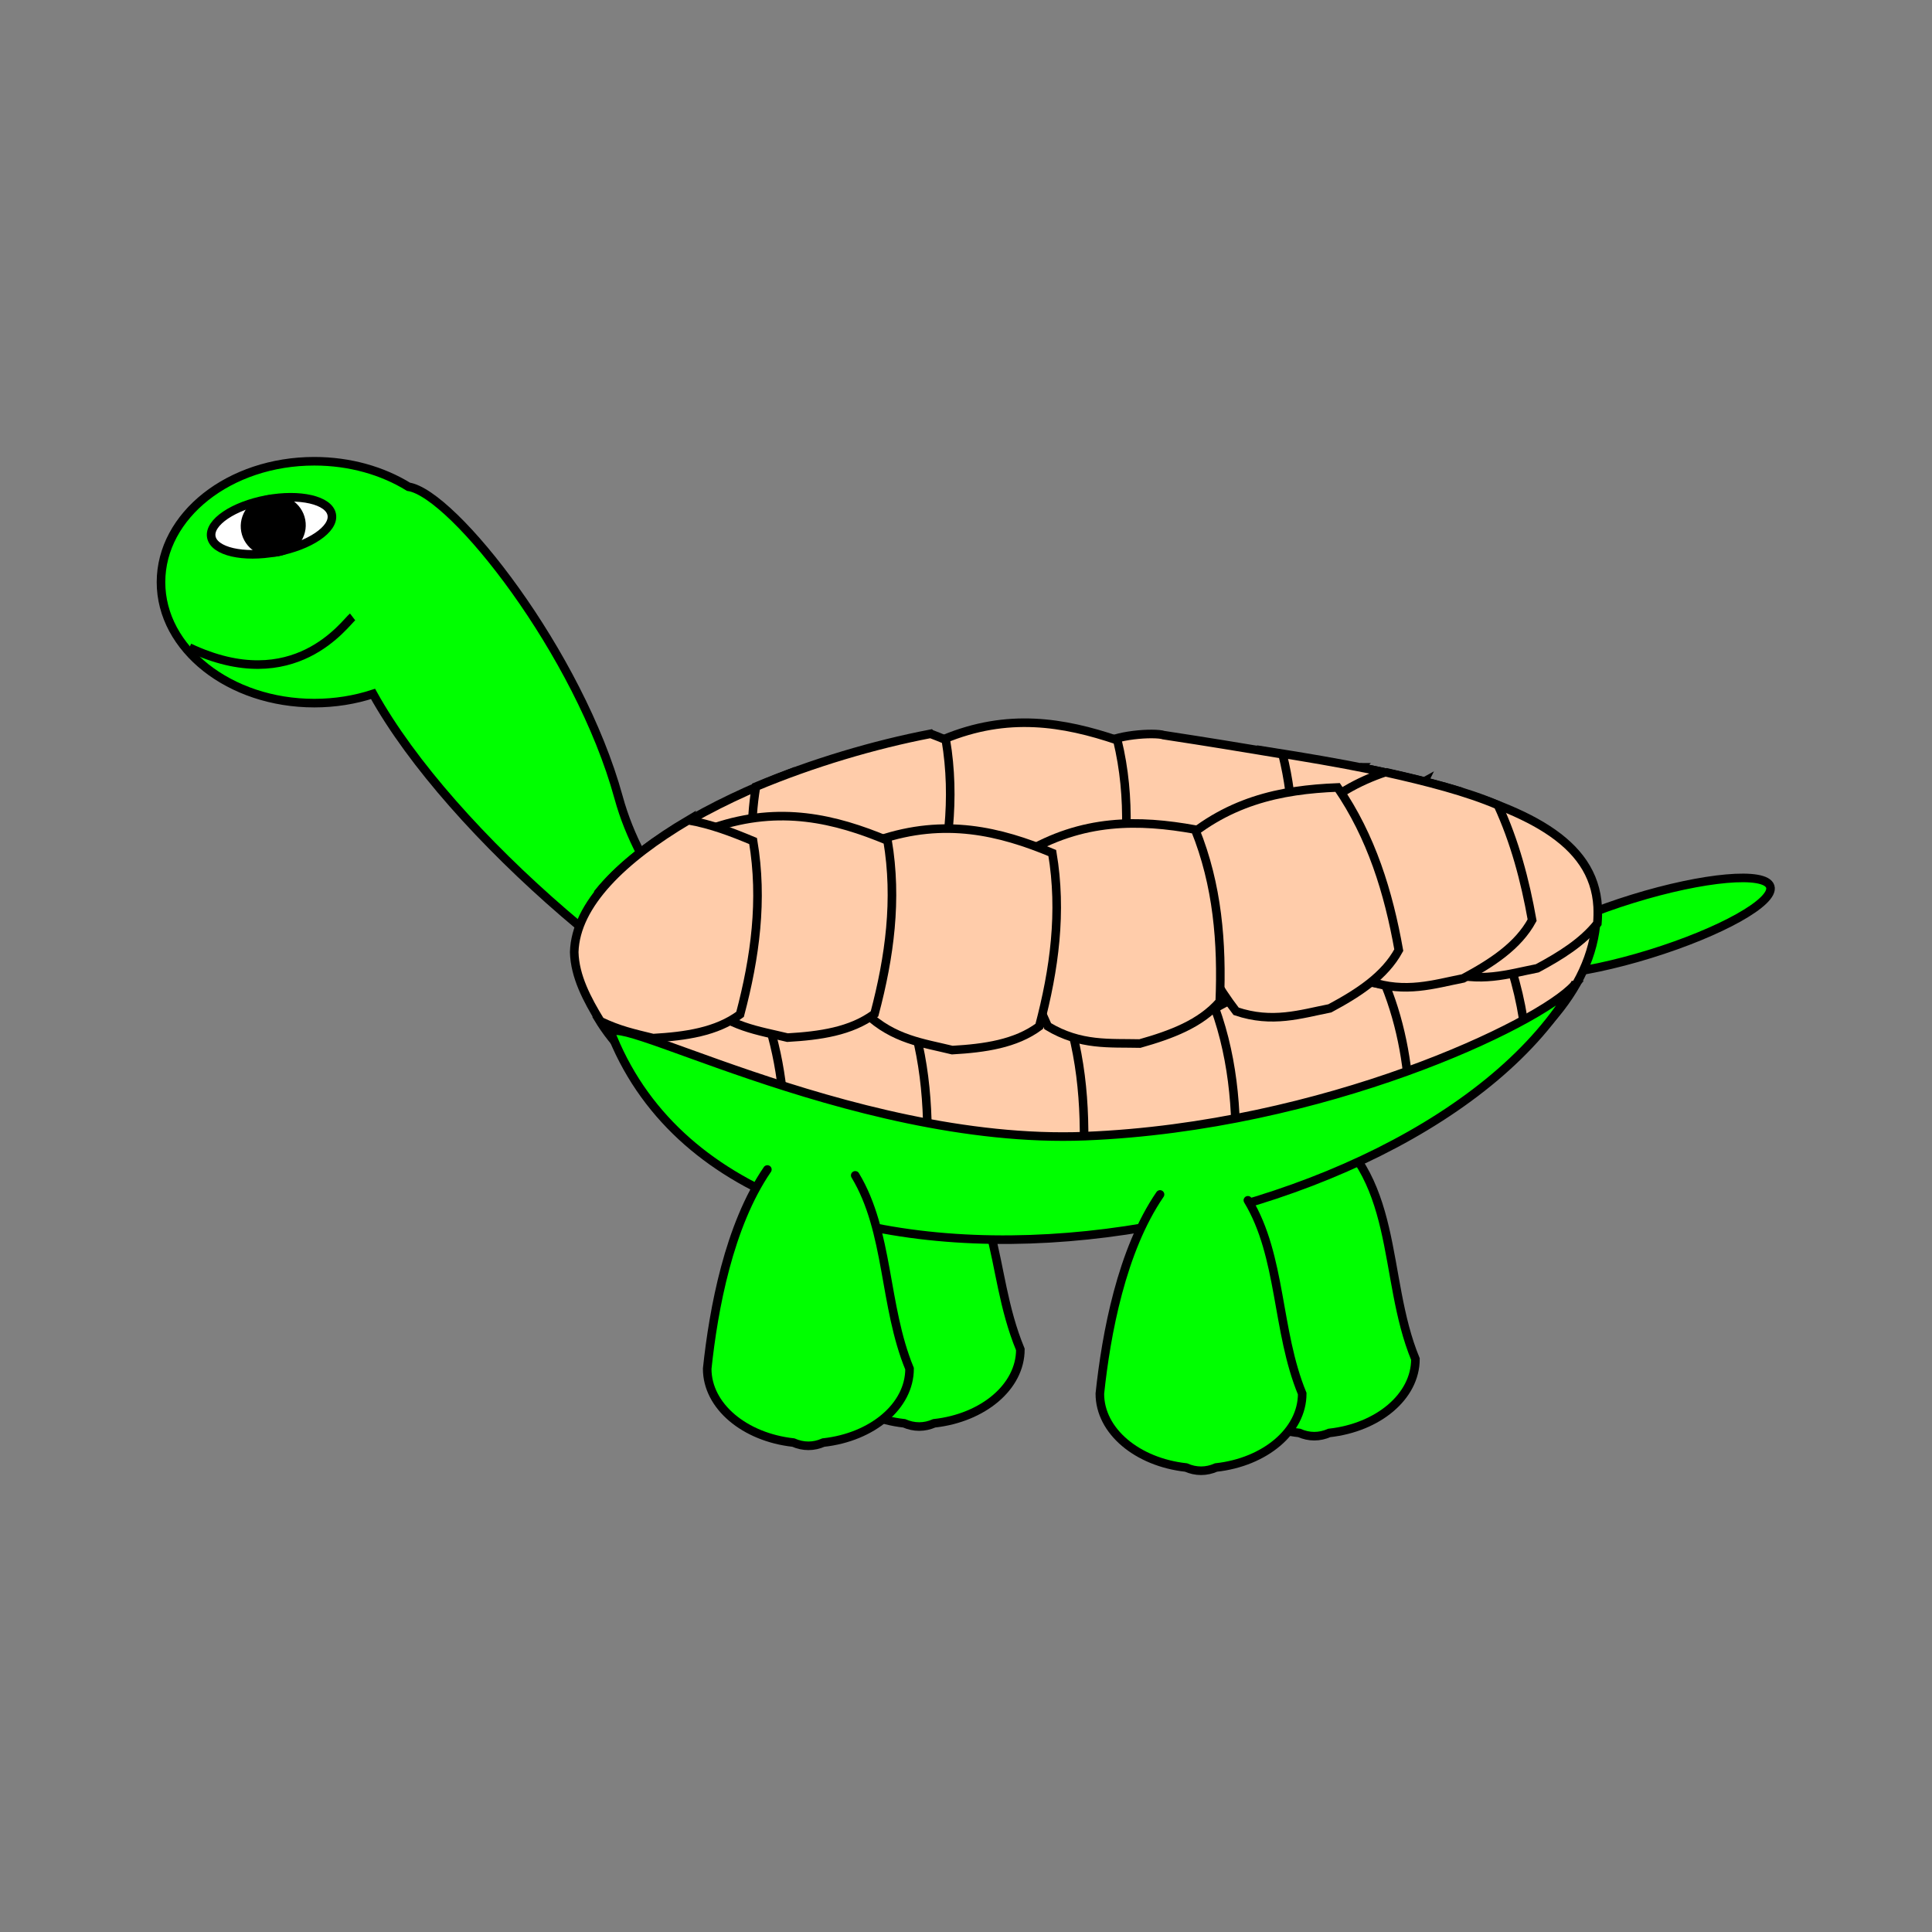 <svg:svg xmlns:dc="http://purl.org/dc/elements/1.1/" xmlns:ns1="http://sodipodi.sourceforge.net/DTD/sodipodi-0.dtd" xmlns:ns2="http://www.inkscape.org/namespaces/inkscape" xmlns:ns4="http://creativecommons.org/ns#" xmlns:rdf="http://www.w3.org/1999/02/22-rdf-syntax-ns#" xmlns:svg="http://www.w3.org/2000/svg" height="1620.329" id="svg7820" version="1.1" viewBox="-131.42 -383.241 1620.329 1620.329" width="1620.329" ns1:docname="New document 93" ns2:version="0.47 r22583">
  <svg:rect x="-131.42" y="-383.241" width="1620.329" height="1620.329" fill="#808080" stroke="none"/>
  <ns1:namedview bordercolor="#666666" borderopacity="1.0" id="base" pagecolor="#ffffff" showgrid="false" ns2:current-layer="layer1" ns2:cx="456.62311" ns2:cy="549.78058" ns2:document-units="px" ns2:pageopacity="0.0" ns2:pageshadow="2" ns2:window-height="464" ns2:window-maximized="0" ns2:window-width="585" ns2:window-x="1" ns2:window-y="47" ns2:zoom="0.35" />
  <svg:g id="layer1" transform="translate(81.623 -228.3)" ns2:groupmode="layer" ns2:label="Layer 1">
    <svg:g id="g4921-6" transform="translate(-88.636 -152.31)">
      <svg:path d="m-1402.1 381.62c0 13.389-50.653 24.244-113.14 24.244-62.484 0-113.14-10.854-113.14-24.244 0-13.389 50.653-24.244 113.14-24.244 62.484 0 113.14 10.854 113.14 24.244z" id="path2934-7-2-9" style="fill-rule:evenodd;stroke:#000000;stroke-linecap:round;stroke-width:7.2;fill:#00ff00" transform="matrix(.956 -.295 .295 .956 2588.1 -37.527)" ns1:cx="-1515.2288" ns1:cy="381.62088" ns1:rx="113.13708" ns1:ry="24.243662" ns1:type="arc" />
      <svg:path d="m139.18 384.21c-71.008 0-128.56 45.389-128.56 101.41 0 56.017 57.554 101.44 128.56 101.44 17.454 0 34.107-2.748 49.281-7.719 64.934 117.14 241 268.25 365.34 315.62 37.29-10.21-123.32-96.94-159.35-228.59-33.24-121.47-138.93-255.08-176.24-260.75-21.8-13.42-49.24-21.41-79.03-21.41z" id="path2816-87" style="fill-rule:evenodd;stroke:#000000;stroke-linecap:round;stroke-width:7.2;fill:#00ff00" ns1:nodetypes="cssccscc" />
      <svg:g id="g4899-2" transform="translate(1223.8 605.64)">
        <svg:path d="m-55.677 146.9c-29.752 0.3-59.988 6.964-91.156 25.75-7.359 47.644-1.522 93.414 17.5 137.28 76.584-42.533 122.69-98.876 120.03-158.75-0.006-0.106-0.025-0.207-0.031-0.312-15.358-2.504-30.782-4.125-46.344-3.969z" id="rect4255-2-2-1-08-8-1-8" style="fill-rule:evenodd;stroke:#000000;stroke-linecap:round;stroke-width:7.2;fill:#ffccaa" />
        <svg:path d="m-140.54 180.24c-29.752 0.3-59.988 6.964-91.156 25.75-7.494 48.519-1.302 95.085 18.562 139.69 59.646-20.503 109.51-47.83 145-79.406-2.711-27.505-8.618-54.571-19.281-80.938-17.595-3.162-35.274-5.274-53.125-5.094z" id="rect4255-2-2-1-08-8-9-2" style="fill-rule:evenodd;stroke:#000000;stroke-linecap:round;stroke-width:7.2;fill:#ffccaa" />
        <svg:path d="m-207.34 35.263c-0.371 0.361-0.755 0.697-1.125 1.062 4.257 50.606 22.241 95.721 53.969 135.37 30.561 9.635 53.972 1.309 78.563-4.031 22.332-12.549 42.917-26.288 54.719-46.094-25.247-43.477-94.73-67.885-186.13-86.307z" id="rect4255-2-2-1-6-4-9" style="fill-rule:evenodd;stroke:#000000;stroke-linecap:round;stroke-width:7.2;fill:#ffccaa" />
        <svg:path d="m-685.19 40.073c-67.664 25.858-129.22 60.908-160.94 100.06 0.487 2.509 0.999 5.016 1.562 7.531 23.23 22.072 47.904 24.88 72.344 30.875 27.191-1.565 53.202-5.246 73-19.938 10.352-39.079 16.638-78.478 14.031-118.53z" id="rect4255-2-2-1-1-9" style="fill-rule:evenodd;stroke:#000000;stroke-linecap:round;stroke-width:7.2;fill:#ffccaa" />
        <svg:path d="m-283.81 22.054c-8.573 48.301-3.297 95.168 15.844 140.59 26.779 17.599 51.572 15.968 76.688 17.531 26.482-6.366 51.405-14.591 68.281-32.562 2.515-31.159 2.62-62.074-1.938-92.5-44.692-13.524-99.117-23.678-158.88-33.062z" id="rect4255-2-2-1-6-6" style="fill-rule:evenodd;stroke:#000000;stroke-linecap:round;stroke-width:7.2;fill:#ffccaa" />
        <svg:path d="m-239.53 212.58c-29.752 0.3-59.988 6.964-91.156 25.75-7.155 46.329-1.82 90.867 15.969 133.62 55.338-10.161 105.91-25.59 149.28-45.031-0.985-37.284-6.661-73.873-20.969-109.25-17.595-3.162-35.274-5.274-53.125-5.094z" id="rect4255-2-2-1-08-8-6-0" style="fill-rule:evenodd;stroke:#000000;stroke-linecap:round;stroke-width:7.2;fill:#ffccaa" />
        <svg:path d="m-154.04 47.514c-12.24 6.867-23.129 11.306-34.772 22.371 3.26 50.68 20.34 96.135 51.281 136.41 30.366 10.235 53.934 2.387 78.625-2.469 19.609-10.516 37.917-21.97 50.375-37.625 0.381-4.643 0.458-9.309 0.25-14-3.073-55.372-60.729-82.522-145.76-104.68z" id="rect4255-1-3-5-2" style="fill-rule:evenodd;stroke:#000000;stroke-linecap:round;stroke-width:7.2;fill:#ffccaa" ns1:nodetypes="ccccccc" />
        <svg:path d="m-186.33 39.341c-22.588 7.598-43.807 19.157-64.661 38.973 3.26 50.68 20.371 96.167 51.312 136.44 30.366 10.235 53.934 2.387 78.625-2.469 24.002-12.872 46.044-27.18 57.812-48.844-5.957-33.54-14.629-66.045-28.717-96.532-26.263-11.197-58.693-19.611-94.373-27.567z" id="rect4255-1-3-6-7" style="fill-rule:evenodd;stroke:#000000;stroke-linecap:round;stroke-width:7.2;fill:#ffccaa" ns1:nodetypes="ccccccc" />
        <svg:path d="m-371.94 8.326c-8.5-2.657-42.83-0.217-51.56 8.236-10.841 49.614-6.949 98.04 11.688 145.28 26.366 18.211 51.208 17.14 76.281 19.281 26.621-5.755 51.714-13.39 69-30.969 4.414-42.466 4.305-84.565-6.031-125.84-39.436-6.515-58.081-9.675-99.379-15.987z" id="rect4255-2-2-1-0-6" style="fill-rule:evenodd;stroke:#000000;stroke-linecap:round;stroke-width:7.2;fill:#ffccaa" ns1:nodetypes="ccccccc" />
        <svg:path d="m-386 222.66c-29.752 0.3-59.988 6.964-91.156 25.75-7.348 47.574-1.549 93.285 17.406 137.09 10.206-0.088 20.509-0.352 30.875-0.812 40.585-1.803 79.719-6.38 116.69-13.344 1.994-49.136-2.012-97.417-20.688-143.59-17.595-3.162-35.274-5.274-53.125-5.094z" id="rect4255-2-2-1-08-8-4-1" style="fill-rule:evenodd;stroke:#000000;stroke-linecap:round;stroke-width:7.2;fill:#ffccaa" />
        <svg:path d="m-362.81 103.45c42.209-40.109 88.791-49.412 136.43-51.302 28.331 41.252 42.66 87.77 51.302 136.43-11.768 21.664-33.806 35.948-57.808 48.82-24.691 4.856-48.252 12.717-78.618 2.482-30.941-40.271-48.042-85.746-51.302-136.43z" id="rect4255-1-3-3" style="fill-rule:evenodd;stroke:#000000;stroke-linecap:round;stroke-width:7.2;fill:#ffccaa" ns1:nodetypes="cccccc" />
        <svg:path d="m-556.84 11.771c53.744-22.404 100.58-14.469 145.75 0.767 11.743 48.647 8.525 97.215-0.767 145.75-18.725 16.037-44.409 21.515-71.425 24.973-24.798-4.276-49.613-5.341-74.326-25.74-14.531-48.661-14.275-97.245 0.767-145.75z" id="rect4255-8-6-2" style="fill-rule:evenodd;stroke:#000000;stroke-linecap:round;stroke-width:7.2;fill:#ffccaa" ns1:nodetypes="cccccc" />
        <svg:path d="m-513.28 217.63c-29.752 0.3-59.988 6.964-91.156 25.75-7.083 45.859-1.92 89.953 15.438 132.31 40.244 6.129 83.252 9.232 127.91 8.812 8.161-4.758 15.478-10.458 21.594-17.5 2.06-49.375-1.893-97.888-20.656-144.28-17.595-3.162-35.274-5.274-53.125-5.094z" id="rect4255-2-2-1-08-8-7-1" style="fill-rule:evenodd;stroke:#000000;stroke-linecap:round;stroke-width:7.2;fill:#ffccaa" />
        <svg:path d="m-490.15 108.1c49.871-30.054 97.363-29.085 144.28-20.649 18.761 46.394 22.712 94.908 20.649 144.28-16.166 18.613-40.767 27.804-66.982 35.193-25.157-0.588-49.86 2.004-77.301-14.544-21.521-45.999-28.404-94.094-20.649-144.28z" id="rect4255-4-8-5" style="fill-rule:evenodd;stroke:#000000;stroke-linecap:round;stroke-width:7.2;fill:#ffccaa" ns1:nodetypes="cccccc" />
        <svg:path d="m-567.75 7.156c-47.414 9.105-99.121 24.481-146.44 44.312-5.236 31.262-4.244 62.989 2.969 95.188 23.23 22.072 47.904 24.88 72.344 30.875 27.191-1.565 53.202-5.246 73-19.938 12.654-47.77 19.228-95.996 10.906-145.34-4.239-1.768-8.496-3.479-12.781-5.094z" id="rect4255-2-2-1-9" style="fill-rule:evenodd;stroke:#000000;stroke-linecap:round;stroke-width:7.2;fill:#ffccaa" />
        <svg:path d="m-644.59 218.62c-29.752 0.3-59.988 6.964-91.156 25.75-4.843 31.358-3.959 61.903 2.625 91.625 0.002 0.01-0.002 0.021 0 0.031 43.303 19.075 95.104 33.35 152.28 41.562 3.612-2.897 6.976-6.075 10.031-9.594 2.06-49.375-1.893-97.888-20.656-144.28-17.595-3.162-35.274-5.274-53.125-5.094z" id="rect4255-2-2-1-08-8-8-9" style="fill-rule:evenodd;stroke:#000000;stroke-linecap:round;stroke-width:7.2;fill:#ffccaa" />
        <svg:path d="m-611.01 96.228c55.176-18.601 101.34-7.419 145.34 10.93 8.321 49.347 1.724 97.573-10.93 145.34-19.798 14.692-45.802 18.365-72.992 19.931-24.439-5.995-49.12-8.789-72.35-30.861-11.102-49.556-7.458-98.004 10.93-145.34z" id="rect4255-0-1" style="fill-rule:evenodd;stroke:#000000;stroke-linecap:round;stroke-width:7.2;fill:#ffccaa" ns1:nodetypes="cccccc" />
        <svg:path d="m-763.95 225.09c-26.998 0.272-54.401 5.788-82.531 20.844 26.626 44.569 82.694 81.744 156.78 106.66 0.075-41.829-5.138-82.877-21.125-122.41-17.595-3.162-35.274-5.274-53.125-5.094z" id="rect4255-2-2-1-08-8-49" style="fill-rule:evenodd;stroke:#000000;stroke-linecap:round;stroke-width:7.2;fill:#ffccaa" />
        <svg:path d="m-749.18 85.762c55.176-18.601 101.34-7.419 145.34 10.93 8.321 49.347 1.724 97.573-10.93 145.34-19.798 14.692-45.802 18.365-72.992 19.931-24.439-5.995-49.12-8.789-72.35-30.861-11.102-49.556-7.458-98.004 10.93-145.34z" id="rect4255-2-2-10" style="fill-rule:evenodd;stroke:#000000;stroke-linecap:round;stroke-width:7.2;fill:#ffccaa" ns1:nodetypes="cccccc" />
        <svg:path d="m-770.91 79.594c-54.289 32.134-94.563 70.521-95.708 110.66 0.511 20.345 10.79 39.749 21.916 57.938 15.86 7.638 28.073 10.229 44.209 14.188 27.191-1.565 53.171-5.246 72.969-19.938 12.654-47.77 19.259-95.996 10.938-145.34-18.246-7.609-34.844-13.969-54.323-17.5z" id="rect4255-2-2-1-08-7" style="fill-rule:evenodd;stroke:#000000;stroke-linecap:round;stroke-width:7.2;fill:#ffccaa" ns1:nodetypes="ccccccc" />
      </svg:g>
      <svg:g id="g4183-5">
        <svg:path d="m-424.26 359.4c0 18.968-35.276 34.345-78.792 34.345s-78.792-15.377-78.792-34.345 35.276-34.345 78.792-34.345 78.792 15.377 78.792 34.345z" id="path3040-8" style="fill-rule:evenodd;stroke:#000000;stroke-linecap:round;stroke-width:11.039;fill:#ffffff" transform="matrix(.641 -.119 .119 .641 383.01 148.11)" ns1:cx="-503.05597" ns1:cy="359.39755" ns1:rx="78.791901" ns1:ry="34.345188" ns1:type="arc" />
        <svg:path d="m-937.42 290.71c0 18.968-16.281 34.345-36.365 34.345s-36.365-15.377-36.365-34.345 16.281-34.345 36.365-34.345 36.365 15.377 36.365 34.345z" id="path3042-70" style="fill-rule:evenodd;stroke:#000000;stroke-linecap:round;stroke-width:11.039;fill:#000000" transform="matrix(.641 -.119 .119 .641 694.36 136.06)" ns1:cx="-973.78705" ns1:cy="290.70715" ns1:rx="36.36549" ns1:ry="34.345188" ns1:type="arc" />
      </svg:g>
      <svg:path d="m34.39 540.48c88.39 41.78 130.76-20.99 136.93-25.72" id="path3050-48" style="stroke:#000000;stroke-width:7.2;fill:#00ff00" ns1:nodetypes="cc" />
      <svg:path d="m646.51 947.3c-58.297 38.528-77.974 116.76-84.875 181.83 0 31.426 31.368 57.441 72.25 61.938 4.077 1.776 8.301 2.719 12.625 2.719s8.517-0.943 12.594-2.719c40.882-4.496 72.25-30.511 72.25-61.938-28.742-69.676-11.409-135.28-84.844-181.83z" id="path2822-6-04" style="fill-rule:evenodd;stroke:#000000;stroke-linecap:round;stroke-width:7.2;fill:#00ff00" ns1:nodetypes="cccsccc" />
      <svg:path d="m977.84 935.18c-58.297 38.528-77.974 136.97-84.875 202.03 0 31.426 31.368 57.441 72.25 61.938 4.077 1.776 8.301 2.719 12.625 2.719 4.324 0 8.517-0.943 12.594-2.719 40.882-4.496 72.25-30.511 72.25-61.938-28.742-69.676-11.41-155.48-84.844-202.03z" id="path2822-6-0-2" style="fill-rule:evenodd;stroke:#000000;stroke-linecap:round;stroke-width:7.2;fill:#00ff00" ns1:nodetypes="cccsccc" />
      <svg:path d="m1195.8 823.61c-29.6 32.74-210.04 118.6-409.96 126.61-199.92 8-415.51-116.56-396.22-82.5 114.91 277.48 677.88 178.88 806.18-44.11z" id="path2820-9" style="fill-rule:evenodd;stroke:#000000;stroke-linecap:round;stroke-width:7.2;fill:#00ff00" ns1:nodetypes="czcc" />
      <svg:path d="m519.17 978.21c-32.262 47.087-45.15 116.97-50.463 167.07 0 31.426 31.368 57.441 72.25 61.938 4.077 1.776 8.301 2.719 12.625 2.719s8.517-0.943 12.594-2.719c40.882-4.496 72.25-30.511 72.25-61.938-21.792-52.829-17.097-114.93-45.561-162.16" id="path2822-61" style="fill-rule:evenodd;stroke:#000000;stroke-linecap:round;stroke-width:7.2;fill:#00ff00" ns1:nodetypes="cccsccc" />
      <svg:path d="m848.48 999.13c-32.262 47.087-45.15 116.97-50.463 167.07 0 31.426 31.368 57.441 72.25 61.938 4.077 1.776 8.301 2.719 12.625 2.719s8.517-0.943 12.594-2.719c40.882-4.496 72.25-30.511 72.25-61.938-21.792-52.829-17.097-114.93-45.561-162.16" id="path2822-2-0" style="fill-rule:evenodd;stroke:#000000;stroke-linecap:round;stroke-width:7.2;fill:#00ff00" ns1:nodetypes="cccsccc" />
    </svg:g>
  </svg:g>
</svg:svg>